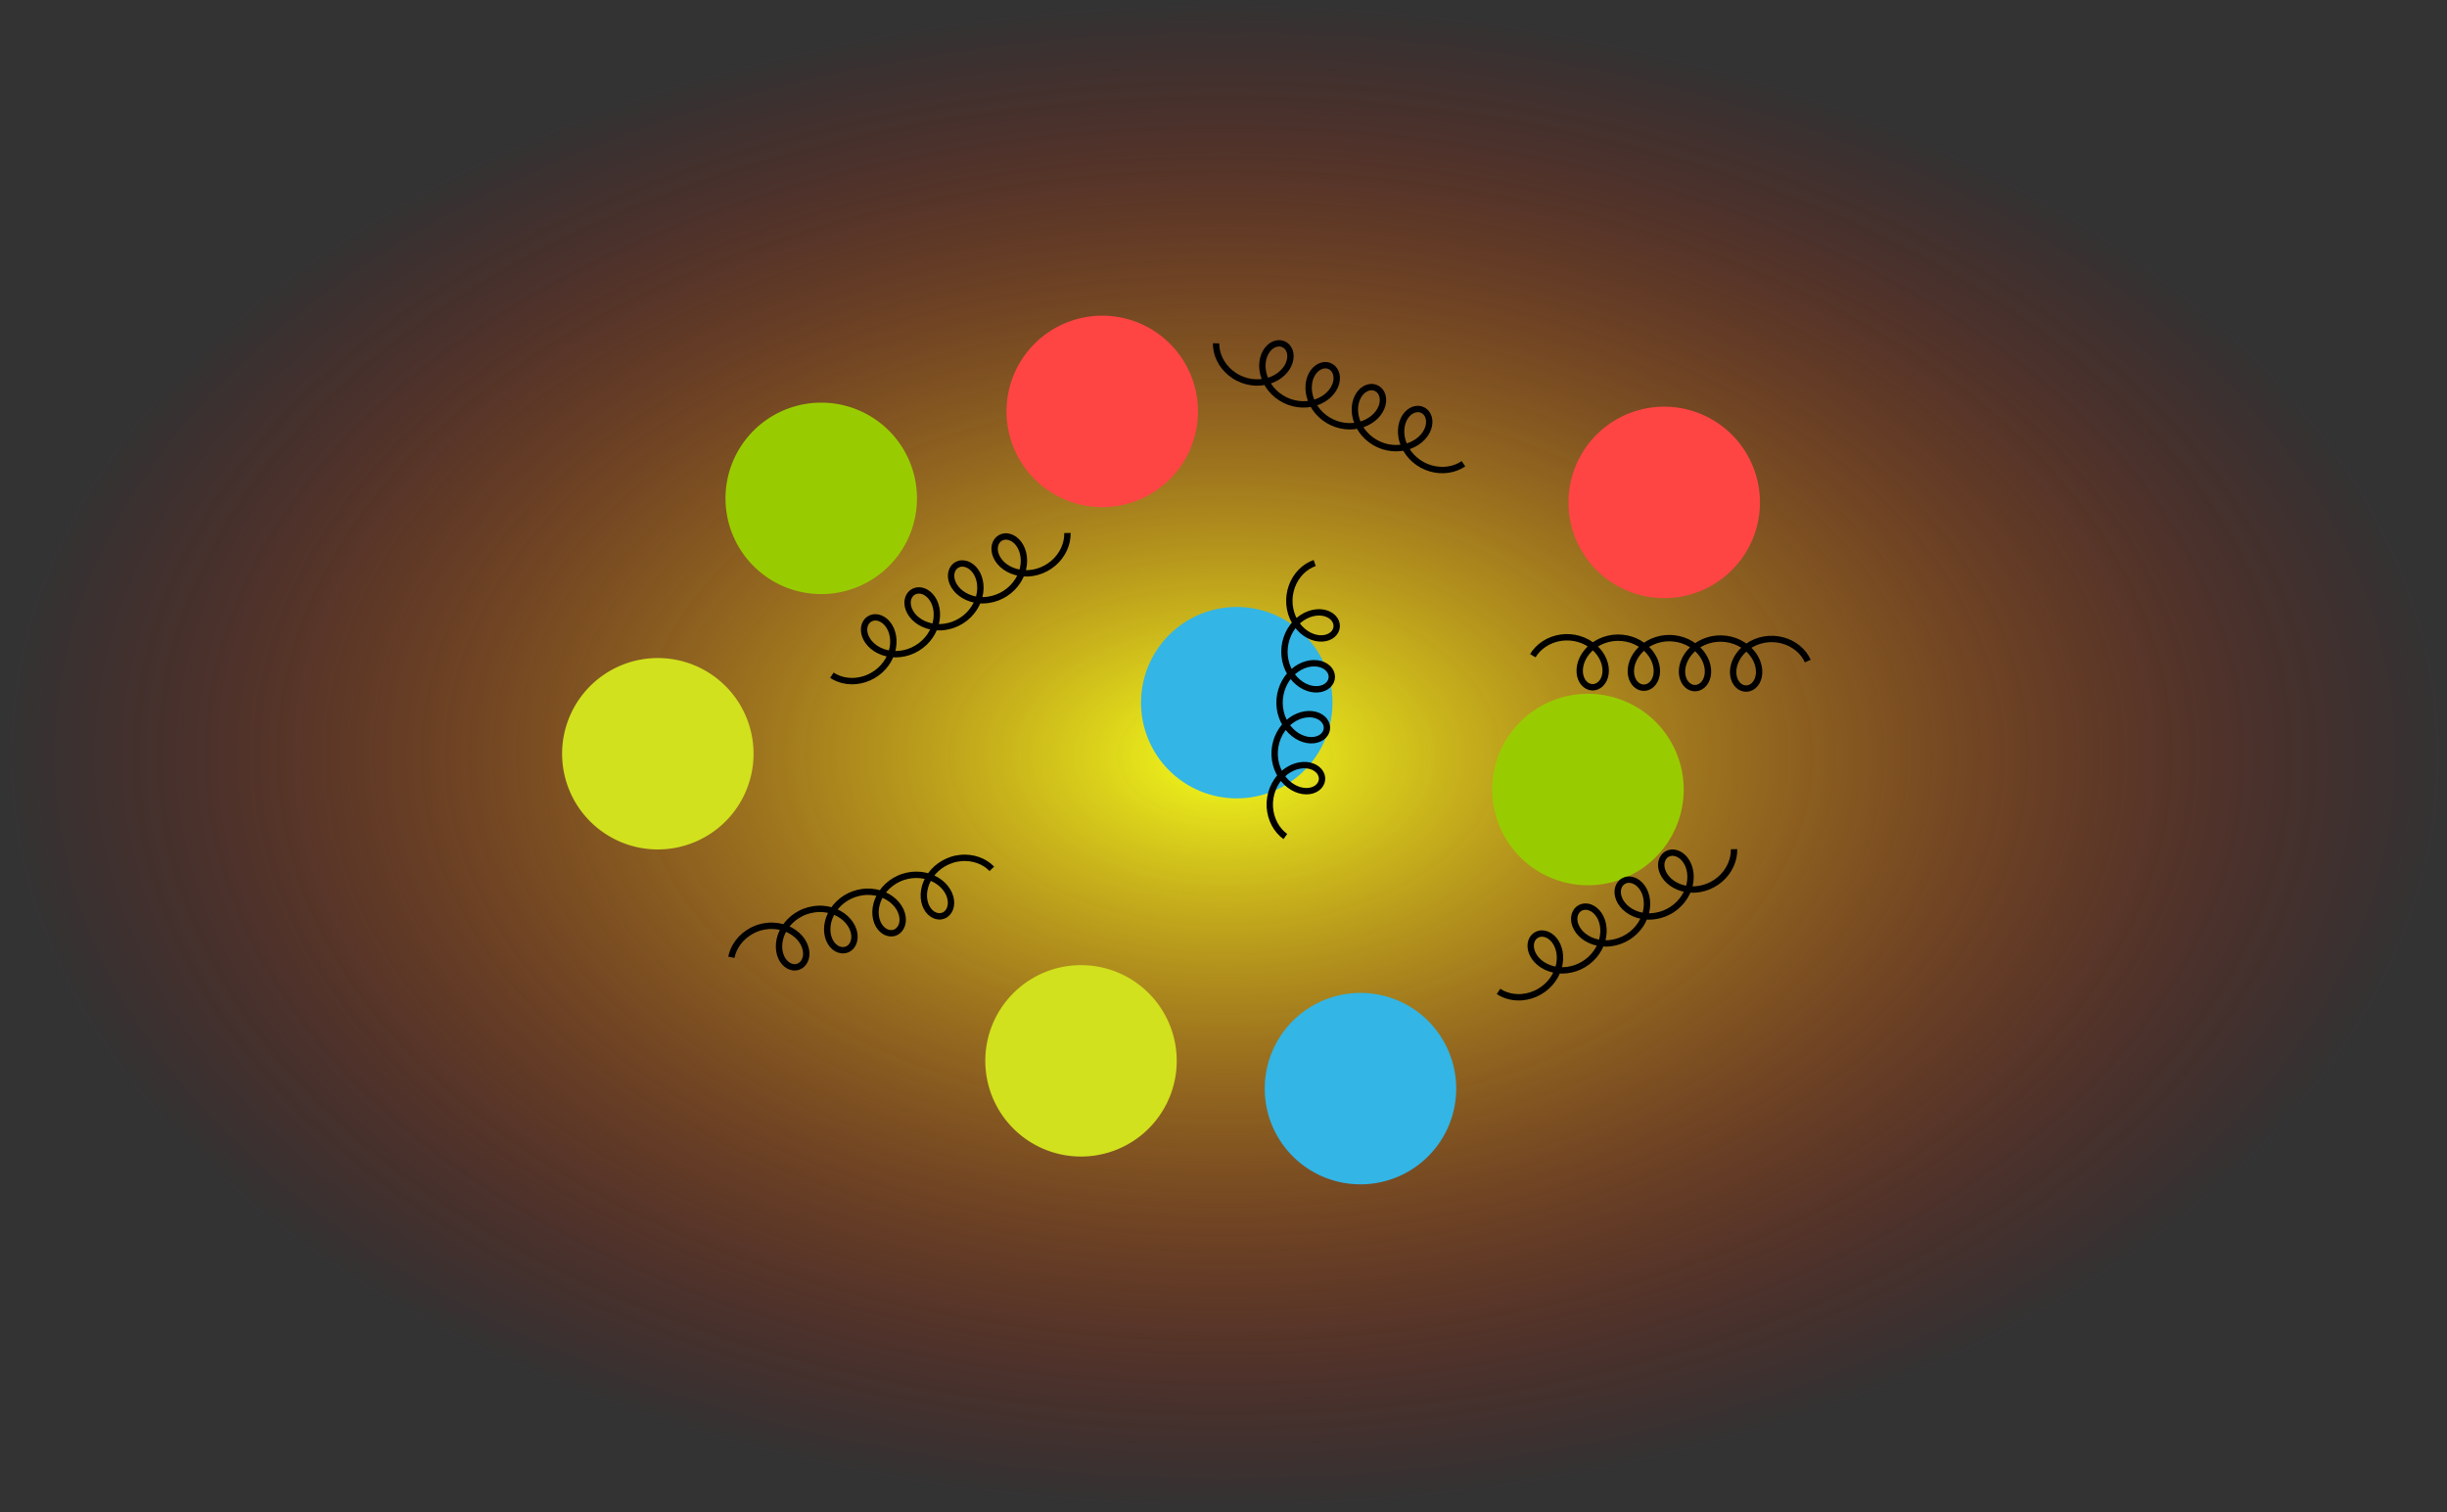 <?xml version="1.0" encoding="UTF-8" standalone="no"?>
<!-- Created with Inkscape (http://www.inkscape.org/) -->

<svg
   xmlns:dc="http://purl.org/dc/elements/1.1/"
   xmlns:cc="http://creativecommons.org/ns#"
   xmlns:rdf="http://www.w3.org/1999/02/22-rdf-syntax-ns#"
   xmlns:svg="http://www.w3.org/2000/svg"
   xmlns="http://www.w3.org/2000/svg"
   xmlns:xlink="http://www.w3.org/1999/xlink"
   xmlns:sodipodi="http://sodipodi.sourceforge.net/DTD/sodipodi-0.dtd"
   xmlns:inkscape="http://www.inkscape.org/namespaces/inkscape"
   width="192.062"
   height="118.7"
   id="svg3087"
   version="1.1"
   inkscape:version="0.48.4 r9939"
   sodipodi:docname="deconfined.svg">
  <rect width="100%" height="100%" fill="#333333" stroke="none"/>
  <defs
     id="defs3089">
    <radialGradient
       inkscape:collect="always"
       xlink:href="#linearGradient5712"
       id="radialGradient5710"
       cx="321.966"
       cy="89.025"
       fx="321.966"
       fy="89.025"
       r="43.498"
       gradientUnits="userSpaceOnUse" />
    <linearGradient
       id="linearGradient5712">
      <stop
         id="stop5714"
         offset="0"
         style="stop-color:#f4ff1b;stop-opacity:1;" />
      <stop
         id="stop5716"
         offset="1"
         style="stop-color:#c00000;stop-opacity:0;" />
    </linearGradient>
    <radialGradient
       r="43.498"
       fy="89.025"
       fx="321.966"
       cy="89.025"
       cx="321.966"
       gradientUnits="userSpaceOnUse"
       id="radialGradient3110"
       xlink:href="#linearGradient5712"
       inkscape:collect="always" />
  </defs>
  <sodipodi:namedview
     id="base"
     pagecolor="#ffffff"
     bordercolor="#666666"
     borderopacity="1.0"
     inkscape:pageopacity="0.0"
     inkscape:pageshadow="2"
     inkscape:zoom="5.6"
     inkscape:cx="119.06143"
     inkscape:cy="83.167195"
     inkscape:document-units="pt"
     inkscape:current-layer="layer1"
     showgrid="false"
     units="pt"
     inkscape:window-width="2046"
     inkscape:window-height="1129"
     inkscape:window-x="0"
     inkscape:window-y="21"
     inkscape:window-maximized="0" />
  <g
     inkscape:label="Layer 1"
     inkscape:groupmode="layer"
     id="layer1"
     transform="translate(0,-933.662)">
    <path
       sodipodi:type="arc"
       style="fill:url(#radialGradient3110);fill-opacity:1;stroke:none"
       id="path4263"
       sodipodi:cx="321.96555"
       sodipodi:cy="89.02462"
       sodipodi:rx="43.498363"
       sodipodi:ry="43.498363"
       d="m 365.464,89.025 a 43.498,43.498 0 1 1 -86.997,0 43.498,43.498 0 1 1 86.997,0 z"
       transform="matrix(2.208,0,0,1.364,-614.771,871.545)" />
    <path
       transform="matrix(1.073,0,0,1.073,-18.04,933.409)"
       d="m 145.551,36.992 a 7.003,7.003 0 1 1 -14.006,0 7.003,7.003 0 1 1 14.006,0 z"
       sodipodi:ry="7.0029345"
       sodipodi:rx="7.0029345"
       sodipodi:cy="36.991859"
       sodipodi:cx="138.54825"
       id="path3759"
       style="fill:#ff4444;fill-opacity:1;stroke:none"
       sodipodi:type="arc" />
    <path
       sodipodi:type="arc"
       style="fill:#99cc00;fill-opacity:1;stroke:none"
       id="path3761"
       sodipodi:cx="138.54825"
       sodipodi:cy="36.991859"
       sodipodi:rx="7.0029345"
       sodipodi:ry="7.0029345"
       d="m 145.551,36.992 a 7.003,7.003 0 1 1 -14.006,0 7.003,7.003 0 1 1 14.006,0 z"
       transform="matrix(1.073,0,0,1.073,-24.025,955.949)" />
    <path
       transform="matrix(1.073,0,0,1.073,-41.88,979.428)"
       d="m 145.551,36.992 a 7.003,7.003 0 1 1 -14.006,0 7.003,7.003 0 1 1 14.006,0 z"
       sodipodi:ry="7.0029345"
       sodipodi:rx="7.0029345"
       sodipodi:cy="36.991859"
       sodipodi:cx="138.54825"
       id="path3763"
       style="fill:#33b5e5;fill-opacity:1;stroke:none"
       sodipodi:type="arc" />
    <path
       inkscape:connector-curvature="0"
       style="fill:none;stroke:#000000;stroke-width:0.5;stroke-miterlimit:4;stroke-opacity:1;stroke-dasharray:none"
       d="m 117.615,1011.489 c 0.083,0.055 0.17,0.107 0.262,0.154 0.092,0.047 0.188,0.089 0.287,0.126 0.1,0.037 0.203,0.069 0.309,0.095 0.106,0.026 0.215,0.047 0.326,0.061 0.111,0.015 0.224,0.023 0.338,0.025 0.114,0 0.229,0 0.345,-0.012 0.115,-0.01 0.231,-0.027 0.346,-0.05 0.115,-0.023 0.23,-0.053 0.342,-0.088 0.113,-0.036 0.224,-0.078 0.334,-0.125 0.11,-0.047 0.216,-0.102 0.319,-0.161 0.104,-0.059 0.204,-0.125 0.301,-0.194 0.097,-0.069 0.189,-0.145 0.278,-0.225 0.088,-0.08 0.172,-0.164 0.25,-0.252 0.079,-0.088 0.152,-0.18 0.22,-0.275 0.068,-0.095 0.13,-0.194 0.186,-0.294 0.056,-0.101 0.107,-0.203 0.151,-0.308 0.044,-0.104 0.082,-0.21 0.114,-0.316 0.032,-0.106 0.057,-0.213 0.076,-0.32 0.019,-0.106 0.032,-0.213 0.038,-0.318 0.006,-0.105 0.007,-0.209 10e-4,-0.31 -0.006,-0.102 -0.017,-0.201 -0.034,-0.298 -0.017,-0.097 -0.04,-0.19 -0.068,-0.28 -0.028,-0.09 -0.061,-0.176 -0.098,-0.259 -0.037,-0.082 -0.079,-0.16 -0.125,-0.232 -0.046,-0.073 -0.095,-0.141 -0.148,-0.203 -0.053,-0.062 -0.109,-0.119 -0.167,-0.17 -0.058,-0.051 -0.119,-0.096 -0.181,-0.135 -0.062,-0.039 -0.126,-0.071 -0.19,-0.098 -0.064,-0.026 -0.129,-0.046 -0.194,-0.06 -0.065,-0.014 -0.129,-0.021 -0.192,-0.022 -0.063,-9e-4 -0.125,0 -0.185,0.016 -0.06,0.011 -0.118,0.029 -0.173,0.052 -0.054,0.024 -0.108,0.052 -0.156,0.087 -0.049,0.035 -0.094,0.075 -0.135,0.119 -0.041,0.044 -0.078,0.094 -0.11,0.147 -0.032,0.053 -0.059,0.111 -0.08,0.172 -0.021,0.061 -0.038,0.126 -0.048,0.193 -0.01,0.067 -0.015,0.137 -0.013,0.208 0.001,0.071 0.009,0.145 0.023,0.219 0.014,0.074 0.034,0.149 0.061,0.225 0.026,0.075 0.059,0.15 0.099,0.225 0.039,0.074 0.085,0.148 0.136,0.22 0.051,0.072 0.109,0.142 0.172,0.209 0.063,0.067 0.132,0.132 0.207,0.194 0.074,0.062 0.154,0.12 0.238,0.174 0.085,0.054 0.174,0.104 0.267,0.149 0.093,0.045 0.191,0.086 0.292,0.121 0.101,0.035 0.205,0.065 0.312,0.089 0.107,0.024 0.217,0.043 0.328,0.055 0.112,0.013 0.225,0.019 0.339,0.019 0.114,10e-5 0.23,-0.01 0.345,-0.019 0.116,-0.013 0.231,-0.032 0.346,-0.057 0.115,-0.026 0.229,-0.057 0.341,-0.095 0.112,-0.038 0.223,-0.082 0.331,-0.132 0.108,-0.05 0.214,-0.106 0.316,-0.168 0.102,-0.062 0.201,-0.129 0.297,-0.2 0.095,-0.072 0.186,-0.149 0.273,-0.231 0.086,-0.081 0.168,-0.167 0.245,-0.257 0.077,-0.09 0.148,-0.183 0.214,-0.279 0.066,-0.096 0.126,-0.195 0.18,-0.297 0.054,-0.101 0.102,-0.205 0.144,-0.31 0.042,-0.105 0.078,-0.211 0.107,-0.317 0.029,-0.106 0.052,-0.213 0.069,-0.32 0.017,-0.106 0.027,-0.212 0.032,-0.317 0.004,-0.104 0.002,-0.207 -0.005,-0.308 -0.008,-0.101 -0.021,-0.2 -0.04,-0.295 -0.019,-0.095 -0.044,-0.188 -0.073,-0.277 -0.03,-0.089 -0.064,-0.174 -0.103,-0.254 -0.039,-0.08 -0.083,-0.156 -0.13,-0.227 -0.047,-0.071 -0.099,-0.136 -0.152,-0.197 -0.053,-0.06 -0.111,-0.115 -0.17,-0.164 -0.059,-0.049 -0.12,-0.091 -0.183,-0.128 -0.063,-0.037 -0.127,-0.067 -0.191,-0.091 -0.064,-0.024 -0.129,-0.042 -0.194,-0.053 -0.065,-0.011 -0.129,-0.016 -0.191,-0.015 -0.063,10e-4 -0.124,0.01 -0.184,0.023 -0.059,0.014 -0.117,0.034 -0.171,0.059 -0.054,0.025 -0.105,0.057 -0.153,0.093 -0.048,0.036 -0.091,0.078 -0.131,0.124 -0.039,0.046 -0.074,0.097 -0.104,0.152 -0.03,0.055 -0.055,0.114 -0.074,0.176 -0.019,0.062 -0.034,0.128 -0.042,0.196 -0.008,0.068 -0.01,0.139 -0.007,0.211 0.004,0.072 0.014,0.146 0.03,0.221 0.016,0.075 0.039,0.15 0.068,0.225 0.029,0.075 0.064,0.15 0.106,0.224 0.042,0.074 0.09,0.147 0.142,0.218 0.053,0.072 0.113,0.14 0.179,0.207 0.065,0.066 0.136,0.13 0.213,0.19 0.076,0.06 0.158,0.117 0.244,0.17 0.086,0.052 0.177,0.101 0.272,0.144 0.095,0.043 0.194,0.082 0.296,0.115 0.102,0.033 0.208,0.061 0.316,0.083 0.108,0.022 0.219,0.038 0.331,0.048 0.112,0.01 0.226,0.014 0.341,0.012 0.115,0 0.23,-0.011 0.346,-0.026 0.116,-0.015 0.231,-0.037 0.345,-0.064 0.114,-0.028 0.228,-0.062 0.34,-0.102 0.112,-0.04 0.222,-0.087 0.329,-0.139 0.107,-0.052 0.212,-0.11 0.313,-0.173 0.101,-0.063 0.199,-0.132 0.293,-0.206 0.093,-0.074 0.183,-0.152 0.268,-0.236 0.085,-0.083 0.165,-0.17 0.239,-0.261 0.075,-0.091 0.144,-0.185 0.208,-0.283 0.064,-0.097 0.122,-0.198 0.173,-0.3 0.052,-0.102 0.098,-0.206 0.137,-0.311 0.04,-0.105 0.073,-0.211 0.1,-0.318 0.027,-0.106 0.048,-0.213 0.062,-0.32 0.014,-0.106 0.023,-0.212 0.025,-0.316 0.002,-0.104 -0.002,-0.206 -0.012,-0.306 -0.01,-0.1 -0.026,-0.198 -0.047,-0.292 -0.021,-0.094 -0.048,-0.186 -0.079,-0.273 -0.031,-0.087 -0.068,-0.171 -0.108,-0.249 -0.041,-0.079 -0.086,-0.152 -0.134,-0.222 -0.048,-0.069 -0.101,-0.133 -0.156,-0.191 -0.055,-0.058 -0.113,-0.111 -0.173,-0.157 -0.06,-0.047 -0.122,-0.087 -0.185,-0.121 -0.063,-0.034 -0.127,-0.062 -0.192,-0.084 -0.065,-0.022 -0.129,-0.037 -0.194,-0.046 -0.064,-0.01 -0.128,-0.011 -0.19,-0.01 -0.062,0 -0.123,0.014 -0.182,0.03 -0.059,0.016 -0.115,0.038 -0.168,0.066 -0.053,0.028 -0.102,0.062 -0.149,0.098 -0.046,0.038 -0.088,0.082 -0.126,0.13 -0.038,0.048 -0.071,0.101 -0.099,0.157 -0.028,0.056 -0.051,0.117 -0.069,0.18 -0.018,0.063 -0.029,0.13 -0.035,0.199 -0.006,0.069 -0.006,0.14 4e-5,0.213 0.006,0.073 0.018,0.147 0.037,0.222 0.019,0.075 0.043,0.15 0.075,0.225 0.031,0.075 0.069,0.15 0.113,0.223 0.044,0.073 0.094,0.146 0.15,0.216 0.056,0.07 0.118,0.139 0.185,0.204 0.067,0.065 0.141,0.128 0.219,0.187 0.078,0.059 0.161,0.114 0.249,0.165 0.088,0.051 0.18,0.097 0.277,0.139 0.096,0.042 0.197,0.078 0.3,0.11 0.103,0.031 0.21,0.057 0.319,0.077 0.109,0.02 0.22,0.034 0.333,0.042 0.113,0.01 0.227,0.01 0.342,0 0.115,0 0.231,-0.016 0.346,-0.033 0.115,-0.017 0.231,-0.041 0.345,-0.071 0.114,-0.03 0.227,-0.066 0.338,-0.109 0.111,-0.043 0.22,-0.091 0.326,-0.145 0.107,-0.053 0.209,-0.115 0.31,-0.179 0.1,-0.066 0.196,-0.136 0.288,-0.212 0.092,-0.076 0.18,-0.156 0.263,-0.241 0.083,-0.084 0.161,-0.173 0.234,-0.266 0.073,-0.092 0.14,-0.188 0.202,-0.286 0.061,-0.098 0.117,-0.199 0.167,-0.302 0.05,-0.103 0.093,-0.207 0.131,-0.313 0.037,-0.106 0.068,-0.212 0.093,-0.319 0.025,-0.107 0.043,-0.213 0.055,-0.319 0.012,-0.106 0.018,-0.211 0.018,-0.314 -1.9e-4,-0.103 -0.007,-0.205 -0.019,-0.304 -0.012,-0.099 -0.03,-0.196 -0.053,-0.289 -0.023,-0.093 -0.051,-0.183 -0.085,-0.269 -0.033,-0.086 -0.071,-0.168 -0.114,-0.245 -0.043,-0.077 -0.089,-0.149 -0.138,-0.217 -0.05,-0.067 -0.103,-0.129 -0.159,-0.185 -0.056,-0.056 -0.115,-0.106 -0.175,-0.151 -0.061,-0.044 -0.123,-0.082 -0.187,-0.114 -0.064,-0.032 -0.128,-0.058 -0.193,-0.077 -0.065,-0.019 -0.13,-0.032 -0.194,-0.039 -0.064,-0.01 -0.127,-0.01 -0.189,-8e-4 -0.062,0.01 -0.122,0.018 -0.179,0.036 -0.058,0.017 -0.113,0.042 -0.165,0.072 -0.051,0.03 -0.101,0.064 -0.145,0.105 -0.045,0.04 -0.085,0.085 -0.121,0.135 -0.036,0.049 -0.068,0.104 -0.094,0.162 -0.026,0.058 -0.047,0.119 -0.063,0.184 -0.015,0.065 -0.025,0.132 -0.029,0.202 -0.004,0.07 -0.002,0.142 0.007,0.215 0.008,0.073 0.023,0.148 0.044,0.223 0.021,0.075 0.048,0.15 0.082,0.225 0.034,0.075 0.073,0.149 0.119,0.223 0.046,0.073 0.098,0.145 0.156,0.215 0.058,0.07 0.122,0.137 0.191,0.201 0.07,0.064 0.144,0.126 0.225,0.183 0.08,0.058 0.165,0.111 0.255,0.161 0.089,0.049 0.183,0.094 0.281,0.134 0.098,0.04 0.199,0.075 0.304,0.104 0.104,0.029 0.212,0.053 0.322,0.071 0.11,0.018 0.222,0.029 0.335,0.035 0.113,0.01 0.228,0 0.343,0 0.115,-0.01 0.231,-0.02 0.346,-0.04 0.115,-0.02 0.23,-0.046 0.344,-0.078 0.114,-0.033 0.226,-0.071 0.336,-0.116 0.11,-0.045 0.218,-0.095 0.324,-0.152 0.105,-0.057 0.207,-0.119 0.307,-0.185 0.099,-0.067 0.193,-0.14 0.284,-0.217 0.09,-0.077 0.177,-0.159 0.258,-0.245 0.081,-0.086 0.157,-0.176 0.228,-0.27 0.071,-0.093 0.136,-0.19 0.195,-0.289 0.059,-0.099 0.113,-0.201 0.16,-0.304 0.047,-0.103 0.089,-0.208 0.124,-0.315 0.035,-0.106 0.064,-0.213 0.086,-0.319 0.022,-0.107 0.038,-0.213 0.048,-0.319 0.01,-0.106 0.013,-0.21 0.011,-0.313"
       title="t+cos(3*t) 3+sin(3*t)"
       id="path3164" />
    <path
       id="path3166"
       title="t+cos(3*t) 3+sin(3*t)"
       d="m 95.449,960.612 c -0.002,0.1 0.003,0.201 0.013,0.304 0.011,0.103 0.027,0.206 0.05,0.31 0.023,0.104 0.052,0.208 0.088,0.311 0.036,0.103 0.077,0.206 0.125,0.307 0.048,0.101 0.102,0.2 0.162,0.297 0.06,0.097 0.126,0.191 0.197,0.283 0.071,0.091 0.148,0.179 0.23,0.263 0.082,0.084 0.169,0.164 0.26,0.24 0.091,0.075 0.187,0.146 0.286,0.212 0.099,0.067 0.203,0.126 0.309,0.181 0.106,0.055 0.216,0.103 0.327,0.147 0.111,0.044 0.225,0.08 0.34,0.111 0.115,0.031 0.231,0.055 0.348,0.073 0.117,0.018 0.234,0.03 0.351,0.035 0.117,0.005 0.233,0.004 0.348,-0.003 0.115,-0.007 0.229,-0.021 0.34,-0.041 0.112,-0.02 0.221,-0.045 0.327,-0.076 0.106,-0.031 0.21,-0.068 0.31,-0.11 0.1,-0.042 0.196,-0.089 0.288,-0.14 0.092,-0.051 0.179,-0.107 0.261,-0.167 0.082,-0.06 0.16,-0.124 0.232,-0.191 0.072,-0.067 0.138,-0.137 0.199,-0.209 0.06,-0.072 0.115,-0.147 0.164,-0.223 0.049,-0.076 0.091,-0.153 0.127,-0.231 0.036,-0.078 0.066,-0.156 0.089,-0.235 0.024,-0.078 0.041,-0.156 0.052,-0.233 0.011,-0.077 0.016,-0.152 0.015,-0.225 -0.001,-0.073 -0.008,-0.144 -0.021,-0.213 -0.013,-0.068 -0.031,-0.134 -0.055,-0.195 -0.024,-0.062 -0.053,-0.12 -0.086,-0.173 -0.034,-0.053 -0.072,-0.103 -0.114,-0.147 -0.042,-0.044 -0.089,-0.083 -0.138,-0.117 -0.05,-0.033 -0.102,-0.062 -0.158,-0.084 -0.056,-0.022 -0.114,-0.038 -0.173,-0.049 -0.059,-0.011 -0.121,-0.014 -0.183,-0.012 -0.062,0.002 -0.125,0.011 -0.188,0.026 -0.063,0.015 -0.126,0.036 -0.188,0.064 -0.062,0.028 -0.123,0.062 -0.182,0.102 -0.059,0.04 -0.117,0.086 -0.171,0.139 -0.055,0.052 -0.107,0.11 -0.156,0.173 -0.049,0.063 -0.094,0.132 -0.135,0.205 -0.041,0.073 -0.078,0.151 -0.11,0.234 -0.032,0.082 -0.06,0.169 -0.082,0.258 -0.022,0.09 -0.039,0.183 -0.051,0.279 -0.011,0.096 -0.017,0.194 -0.016,0.294 5.3e-4,0.1 0.007,0.202 0.02,0.305 0.013,0.103 0.032,0.207 0.057,0.311 0.025,0.104 0.057,0.208 0.095,0.311 0.038,0.103 0.082,0.205 0.132,0.306 0.05,0.101 0.107,0.199 0.169,0.295 0.062,0.096 0.13,0.19 0.203,0.28 0.073,0.09 0.152,0.177 0.236,0.259 0.084,0.082 0.172,0.161 0.265,0.235 0.093,0.074 0.19,0.143 0.291,0.206 0.101,0.063 0.205,0.122 0.312,0.175 0.108,0.052 0.218,0.099 0.329,0.14 0.112,0.041 0.226,0.076 0.342,0.104 0.115,0.028 0.232,0.051 0.349,0.066 0.117,0.016 0.234,0.025 0.351,0.028 0.117,0.003 0.232,-4.7e-4 0.347,-0.01 0.114,-0.01 0.228,-0.026 0.338,-0.047 0.111,-0.022 0.219,-0.05 0.325,-0.083 0.105,-0.033 0.208,-0.072 0.306,-0.116 0.098,-0.044 0.193,-0.093 0.283,-0.146 0.09,-0.053 0.175,-0.111 0.256,-0.172 0.081,-0.061 0.156,-0.126 0.226,-0.194 0.07,-0.068 0.134,-0.139 0.192,-0.212 0.058,-0.073 0.111,-0.148 0.157,-0.225 0.046,-0.076 0.086,-0.154 0.12,-0.232 0.034,-0.078 0.061,-0.157 0.083,-0.235 0.022,-0.078 0.036,-0.156 0.045,-0.232 0.009,-0.076 0.011,-0.151 0.008,-0.223 -0.003,-0.072 -0.013,-0.143 -0.028,-0.21 -0.015,-0.067 -0.035,-0.131 -0.061,-0.191 -0.026,-0.06 -0.056,-0.117 -0.092,-0.169 -0.035,-0.052 -0.075,-0.099 -0.119,-0.142 -0.044,-0.042 -0.091,-0.08 -0.142,-0.111 -0.051,-0.032 -0.105,-0.057 -0.161,-0.077 -0.056,-0.021 -0.115,-0.034 -0.175,-0.042 -0.06,-0.008 -0.122,-0.01 -0.184,-0.005 -0.062,0.005 -0.126,0.016 -0.188,0.033 -0.063,0.017 -0.126,0.041 -0.187,0.071 -0.061,0.03 -0.122,0.067 -0.181,0.109 -0.059,0.043 -0.115,0.091 -0.169,0.145 -0.054,0.054 -0.105,0.114 -0.152,0.179 -0.048,0.065 -0.091,0.135 -0.131,0.21 -0.039,0.075 -0.074,0.155 -0.106,0.238 -0.032,0.083 -0.056,0.171 -0.076,0.262 -0.02,0.091 -0.035,0.185 -0.044,0.282 -0.009,0.097 -0.013,0.196 -0.01,0.297 0.003,0.101 0.011,0.203 0.027,0.307 0.015,0.103 0.036,0.207 0.064,0.311 0.028,0.104 0.062,0.208 0.102,0.31 0.04,0.103 0.087,0.204 0.139,0.304 0.052,0.1 0.111,0.198 0.175,0.293 0.064,0.095 0.134,0.187 0.21,0.276 0.075,0.089 0.156,0.174 0.242,0.255 0.086,0.081 0.176,0.158 0.27,0.23 0.095,0.072 0.193,0.139 0.295,0.201 0.102,0.062 0.208,0.118 0.316,0.169 0.108,0.051 0.219,0.096 0.332,0.134 0.113,0.038 0.228,0.071 0.343,0.097 0.116,0.026 0.233,0.046 0.349,0.059 0.117,0.013 0.234,0.02 0.35,0.021 0.116,6.1e-4 0.232,-0.005 0.346,-0.017 0.114,-0.012 0.226,-0.03 0.336,-0.054 0.11,-0.024 0.217,-0.054 0.321,-0.089 0.104,-0.035 0.205,-0.076 0.302,-0.121 0.097,-0.046 0.19,-0.096 0.278,-0.151 0.088,-0.055 0.172,-0.114 0.251,-0.176 0.079,-0.062 0.152,-0.129 0.22,-0.198 0.068,-0.069 0.13,-0.141 0.186,-0.215 0.056,-0.074 0.106,-0.15 0.15,-0.227 0.044,-0.077 0.081,-0.155 0.114,-0.233 0.032,-0.078 0.057,-0.157 0.076,-0.234 0.019,-0.078 0.032,-0.155 0.038,-0.231 0.007,-0.076 0.007,-0.15 10e-4,-0.221 -0.006,-0.072 -0.017,-0.141 -0.034,-0.207 -0.017,-0.066 -0.039,-0.129 -0.067,-0.188 -0.027,-0.059 -0.06,-0.114 -0.097,-0.164 -0.037,-0.05 -0.078,-0.096 -0.124,-0.136 -0.045,-0.041 -0.094,-0.076 -0.146,-0.105 -0.052,-0.029 -0.108,-0.052 -0.164,-0.072 -0.057,-0.018 -0.117,-0.03 -0.177,-0.035 -0.061,-0.006 -0.123,-0.005 -0.186,0.002 -0.063,0.007 -0.126,0.02 -0.189,0.04 -0.063,0.02 -0.125,0.046 -0.186,0.078 -0.061,0.032 -0.121,0.071 -0.179,0.116 -0.058,0.045 -0.113,0.095 -0.166,0.152 -0.053,0.056 -0.102,0.118 -0.149,0.185 -0.047,0.067 -0.088,0.139 -0.126,0.216 -0.037,0.077 -0.071,0.158 -0.1,0.243 -0.029,0.085 -0.052,0.174 -0.071,0.266 -0.018,0.092 -0.031,0.187 -0.038,0.285 -0.007,0.098 -0.008,0.198 -0.003,0.299 0.005,0.101 0.016,0.204 0.034,0.308 0.017,0.103 0.041,0.208 0.071,0.311 0.03,0.104 0.066,0.207 0.109,0.309 0.042,0.102 0.091,0.203 0.146,0.302 0.055,0.099 0.115,0.196 0.182,0.29 0.066,0.094 0.138,0.185 0.216,0.273 0.077,0.087 0.16,0.171 0.247,0.251 0.087,0.08 0.179,0.154 0.275,0.225 0.096,0.07 0.196,0.135 0.299,0.195 0.103,0.06 0.21,0.113 0.319,0.163 0.11,0.048 0.221,0.091 0.335,0.127 0.114,0.036 0.229,0.066 0.345,0.09 0.116,0.024 0.233,0.041 0.35,0.052 0.117,0.011 0.234,0.015 0.35,0.014 0.116,-0.002 0.231,-0.01 0.344,-0.024 0.113,-0.014 0.225,-0.034 0.334,-0.06 0.109,-0.026 0.215,-0.058 0.318,-0.095 0.103,-0.037 0.203,-0.08 0.298,-0.127 0.096,-0.047 0.187,-0.1 0.273,-0.156 0.087,-0.056 0.169,-0.117 0.245,-0.181 0.077,-0.064 0.148,-0.131 0.214,-0.201 0.066,-0.07 0.126,-0.143 0.18,-0.217 0.054,-0.074 0.102,-0.151 0.144,-0.228 0.041,-0.078 0.077,-0.156 0.107,-0.233 0.029,-0.078 0.052,-0.157 0.069,-0.234 0.017,-0.078 0.027,-0.154 0.031,-0.229 0.004,-0.075 0.002,-0.148 -0.005,-0.219 -0.008,-0.071 -0.021,-0.139 -0.04,-0.204 -0.019,-0.065 -0.043,-0.126 -0.073,-0.184 -0.029,-0.057 -0.064,-0.111 -0.102,-0.159 -0.038,-0.049 -0.081,-0.092 -0.128,-0.131 -0.046,-0.039 -0.097,-0.072 -0.15,-0.099 -0.053,-0.026 -0.109,-0.05 -0.167,-0.065 -0.058,-0.016 -0.118,-0.025 -0.179,-0.029 -0.061,-0.004 -0.124,-3.3e-4 -0.187,0.009 -0.063,0.01 -0.126,0.025 -0.189,0.047 -0.062,0.022 -0.125,0.051 -0.185,0.085 -0.061,0.035 -0.12,0.076 -0.177,0.122 -0.057,0.047 -0.112,0.1 -0.163,0.158 -0.051,0.058 -0.1,0.122 -0.145,0.191 -0.044,0.069 -0.086,0.143 -0.122,0.221 -0.037,0.078 -0.069,0.161 -0.095,0.248 -0.027,0.086 -0.049,0.177 -0.065,0.27 -0.016,0.093 -0.027,0.19 -0.032,0.288 -0.005,0.098 -0.004,0.199 0.004,0.301 0.007,0.102 0.021,0.205 0.04,0.309 0.02,0.104 0.046,0.208 0.078,0.311 0.032,0.104 0.071,0.207 0.116,0.308 0.045,0.102 0.096,0.202 0.153,0.3 0.057,0.098 0.12,0.194 0.188,0.287 0.068,0.093 0.143,0.183 0.222,0.269 0.079,0.086 0.164,0.168 0.252,0.246 0.089,0.078 0.182,0.151 0.28,0.22 0.098,0.068 0.199,0.132 0.303,0.189 0.105,0.057 0.212,0.109 0.322,0.157 0.11,0.046 0.223,0.086 0.337,0.12 0.114,0.034 0.23,0.062 0.346,0.083 0.116,0.021 0.233,0.036 0.35,0.045 0.117,0.009 0.234,0.011 0.349,0.007 0.116,-0.004 0.23,-0.014 0.343,-0.031 0.113,-0.017 0.223,-0.039 0.331,-0.067 0.108,-0.028 0.213,-0.062 0.315,-0.101 0.102,-0.039 0.2,-0.084 0.294,-0.133 0.094,-0.049 0.184,-0.103 0.269,-0.161"
       style="fill:none;stroke:#000000;stroke-width:0.5;stroke-miterlimit:4;stroke-opacity:1;stroke-dasharray:none"
       inkscape:connector-curvature="0" />
    <path
       transform="matrix(-1.012,0.356,-0.356,-1.012,250.452,976.935)"
       d="m 145.551,36.992 a 7.003,7.003 0 1 1 -14.006,0 7.003,7.003 0 1 1 14.006,0 z"
       sodipodi:ry="7.0029345"
       sodipodi:rx="7.0029345"
       sodipodi:cy="36.991859"
       sodipodi:cx="138.54825"
       id="path4020"
       style="fill:#33b5e5;fill-opacity:1;stroke:none"
       sodipodi:type="arc" />
    <path
       id="path3004"
       title="t+cos(3*t) 3+sin(3*t)"
       d="m 103.189,977.86 c -0.094,0.032 -0.188,0.071 -0.281,0.115 -0.093,0.045 -0.185,0.096 -0.275,0.152 -0.09,0.057 -0.178,0.12 -0.263,0.188 -0.085,0.069 -0.167,0.143 -0.246,0.222 -0.079,0.08 -0.154,0.164 -0.225,0.254 -0.071,0.089 -0.137,0.183 -0.199,0.282 -0.062,0.098 -0.118,0.2 -0.17,0.306 -0.051,0.105 -0.097,0.214 -0.137,0.326 -0.04,0.111 -0.074,0.226 -0.102,0.341 -0.029,0.116 -0.05,0.233 -0.065,0.352 -0.015,0.118 -0.024,0.238 -0.027,0.357 -0.003,0.119 0.001,0.239 0.011,0.357 0.01,0.119 0.027,0.236 0.049,0.352 0.023,0.116 0.051,0.23 0.086,0.342 0.035,0.112 0.075,0.221 0.121,0.326 0.046,0.106 0.097,0.208 0.154,0.306 0.056,0.098 0.118,0.192 0.183,0.282 0.066,0.089 0.135,0.174 0.208,0.254 0.073,0.08 0.15,0.154 0.23,0.223 0.08,0.069 0.162,0.132 0.246,0.189 0.084,0.057 0.171,0.108 0.258,0.153 0.087,0.045 0.176,0.084 0.264,0.116 0.088,0.032 0.177,0.059 0.265,0.078 0.088,0.021 0.175,0.033 0.261,0.041 0.086,0.007 0.17,0.009 0.251,0.004 0.082,-0.004 0.161,-0.015 0.236,-0.03 0.076,-0.016 0.148,-0.037 0.217,-0.063 0.069,-0.026 0.133,-0.057 0.193,-0.092 0.06,-0.035 0.115,-0.075 0.165,-0.118 0.05,-0.043 0.095,-0.09 0.133,-0.14 0.039,-0.05 0.072,-0.102 0.099,-0.157 0.027,-0.055 0.048,-0.112 0.063,-0.17 0.014,-0.058 0.024,-0.117 0.025,-0.177 0.002,-0.06 -0.003,-0.12 -0.013,-0.179 -0.01,-0.06 -0.028,-0.119 -0.051,-0.176 -0.023,-0.058 -0.053,-0.114 -0.088,-0.168 -0.035,-0.054 -0.077,-0.106 -0.124,-0.155 -0.047,-0.049 -0.1,-0.095 -0.158,-0.137 -0.058,-0.042 -0.121,-0.08 -0.189,-0.114 -0.068,-0.034 -0.14,-0.063 -0.216,-0.088 -0.076,-0.024 -0.156,-0.044 -0.239,-0.058 -0.083,-0.014 -0.169,-0.022 -0.257,-0.025 -0.088,-0.002 -0.179,9.8e-4 -0.271,0.011 -0.092,0.01 -0.185,0.025 -0.279,0.047 -0.094,0.022 -0.188,0.05 -0.282,0.085 -0.094,0.035 -0.188,0.075 -0.28,0.122 -0.092,0.047 -0.184,0.1 -0.273,0.159 -0.089,0.059 -0.176,0.124 -0.26,0.195 -0.084,0.071 -0.165,0.147 -0.242,0.228 -0.077,0.081 -0.151,0.168 -0.22,0.259 -0.069,0.091 -0.134,0.187 -0.194,0.286 -0.06,0.1 -0.114,0.203 -0.164,0.31 -0.049,0.107 -0.093,0.217 -0.131,0.329 -0.038,0.112 -0.07,0.227 -0.095,0.344 -0.025,0.117 -0.045,0.234 -0.058,0.353 -0.012,0.119 -0.019,0.238 -0.02,0.357 -6.7e-4,0.119 0.006,0.238 0.018,0.357 0.013,0.118 0.031,0.235 0.056,0.35 0.025,0.115 0.056,0.229 0.093,0.339 0.037,0.111 0.08,0.218 0.127,0.323 0.048,0.104 0.101,0.205 0.159,0.302 0.058,0.097 0.121,0.189 0.188,0.277 0.067,0.088 0.138,0.171 0.213,0.248 0.074,0.078 0.153,0.15 0.233,0.217 0.081,0.067 0.164,0.127 0.249,0.182 0.085,0.055 0.172,0.104 0.259,0.146 0.087,0.043 0.176,0.079 0.265,0.109 0.089,0.03 0.177,0.054 0.265,0.071 0.088,0.018 0.174,0.029 0.259,0.034 0.085,0.005 0.168,0.004 0.249,-0.002 0.081,-0.006 0.159,-0.019 0.233,-0.036 0.074,-0.018 0.146,-0.041 0.213,-0.069 0.067,-0.028 0.13,-0.06 0.188,-0.097 0.058,-0.037 0.111,-0.078 0.159,-0.122 0.048,-0.044 0.091,-0.093 0.127,-0.144 0.037,-0.051 0.068,-0.104 0.093,-0.16 0.025,-0.056 0.044,-0.113 0.056,-0.172 0.013,-0.059 0.018,-0.118 0.018,-0.178 6.9e-4,-0.06 -0.007,-0.12 -0.02,-0.179 -0.013,-0.059 -0.032,-0.118 -0.058,-0.175 -0.025,-0.057 -0.058,-0.113 -0.095,-0.166 -0.038,-0.053 -0.082,-0.104 -0.131,-0.152 -0.049,-0.048 -0.104,-0.092 -0.164,-0.133 -0.06,-0.041 -0.124,-0.077 -0.194,-0.109 -0.069,-0.032 -0.143,-0.06 -0.22,-0.082 -0.077,-0.023 -0.158,-0.04 -0.242,-0.052 -0.084,-0.011 -0.171,-0.017 -0.26,-0.019 -0.089,-0.001 -0.18,0.005 -0.273,0.017 -0.092,0.012 -0.186,0.03 -0.28,0.054 -0.094,0.025 -0.189,0.055 -0.282,0.092 -0.094,0.037 -0.187,0.08 -0.279,0.129 -0.092,0.049 -0.182,0.105 -0.271,0.166 -0.088,0.061 -0.174,0.128 -0.257,0.201 -0.083,0.073 -0.163,0.151 -0.239,0.234 -0.076,0.083 -0.148,0.172 -0.216,0.264 -0.068,0.093 -0.131,0.19 -0.188,0.291 -0.058,0.101 -0.111,0.206 -0.158,0.314 -0.047,0.108 -0.089,0.219 -0.124,0.332 -0.035,0.113 -0.065,0.229 -0.088,0.346 -0.024,0.117 -0.04,0.235 -0.052,0.354 -0.011,0.119 -0.016,0.238 -0.013,0.358 0.003,0.119 0.011,0.238 0.025,0.356 0.015,0.118 0.036,0.234 0.063,0.349 0.027,0.115 0.06,0.227 0.099,0.336 0.039,0.11 0.084,0.216 0.134,0.319 0.05,0.103 0.105,0.203 0.165,0.298 0.06,0.095 0.124,0.186 0.193,0.272 0.068,0.086 0.141,0.167 0.217,0.243 0.076,0.076 0.155,0.146 0.236,0.211 0.081,0.065 0.166,0.123 0.251,0.176 0.086,0.053 0.173,0.099 0.261,0.139 0.088,0.04 0.177,0.074 0.265,0.102 0.088,0.028 0.177,0.049 0.264,0.065 0.087,0.015 0.174,0.024 0.258,0.028 0.084,0.004 0.167,-5e-5 0.246,-0.009 0.08,-0.008 0.157,-0.022 0.23,-0.043 0.073,-0.019 0.143,-0.044 0.208,-0.074 0.065,-0.03 0.127,-0.064 0.183,-0.102 0.056,-0.038 0.108,-0.081 0.154,-0.127 0.046,-0.046 0.086,-0.095 0.121,-0.147 0.035,-0.052 0.064,-0.106 0.086,-0.162 0.023,-0.056 0.039,-0.114 0.049,-0.173 0.01,-0.059 0.012,-0.119 0.012,-0.179 -0.002,-0.06 -0.012,-0.12 -0.027,-0.179 -0.015,-0.059 -0.037,-0.117 -0.065,-0.174 -0.028,-0.057 -0.062,-0.111 -0.102,-0.164 -0.04,-0.052 -0.086,-0.102 -0.137,-0.149 -0.051,-0.046 -0.108,-0.089 -0.17,-0.129 -0.062,-0.039 -0.128,-0.074 -0.199,-0.105 -0.071,-0.03 -0.146,-0.056 -0.225,-0.077 -0.079,-0.021 -0.161,-0.036 -0.246,-0.045 -0.085,-0.009 -0.173,-0.014 -0.263,-0.011 -0.09,0.002 -0.182,0.01 -0.275,0.024 -0.093,0.014 -0.187,0.035 -0.281,0.061 -0.094,0.027 -0.189,0.059 -0.282,0.099 -0.094,0.039 -0.187,0.085 -0.278,0.136 -0.091,0.051 -0.181,0.109 -0.269,0.173 -0.087,0.064 -0.172,0.133 -0.254,0.207 -0.082,0.074 -0.16,0.155 -0.235,0.24 -0.074,0.085 -0.145,0.175 -0.211,0.27 -0.066,0.094 -0.127,0.193 -0.183,0.296 -0.056,0.103 -0.107,0.209 -0.152,0.318 -0.045,0.109 -0.084,0.221 -0.118,0.335 -0.033,0.114 -0.061,0.23 -0.082,0.348 -0.022,0.117 -0.035,0.236 -0.045,0.355 -0.007,0.119 -0.011,0.239 -0.006,0.358 0.005,0.119 0.015,0.238 0.033,0.355 0.017,0.117 0.041,0.233 0.07,0.347 0.029,0.114 0.065,0.225 0.106,0.334 0.041,0.109 0.088,0.214 0.14,0.316 0.052,0.102 0.109,0.2 0.17,0.293 0.062,0.094 0.128,0.183 0.198,0.267 0.07,0.084 0.144,0.163 0.221,0.237 0.077,0.074 0.157,0.142 0.239,0.204 0.082,0.062 0.167,0.119 0.253,0.169 0.086,0.051 0.174,0.095 0.262,0.133 0.088,0.038 0.177,0.07 0.265,0.095 0.088,0.025 0.177,0.045 0.263,0.058 0.087,0.012 0.173,0.02 0.256,0.021 0.084,9.5e-4 0.165,-0.004 0.244,-0.015 0.079,-0.01 0.154,-0.027 0.226,-0.048 0.072,-0.021 0.14,-0.048 0.204,-0.08 0.064,-0.031 0.123,-0.067 0.178,-0.107 0.054,-0.04 0.104,-0.084 0.148,-0.131 0.044,-0.047 0.082,-0.097 0.115,-0.15 0.033,-0.053 0.059,-0.108 0.08,-0.165 0.021,-0.057 0.035,-0.115 0.043,-0.175 0.007,-0.059 0.01,-0.119 0.005,-0.179 -0.005,-0.06 -0.016,-0.12 -0.034,-0.178 -0.018,-0.059 -0.042,-0.117 -0.072,-0.172 -0.03,-0.056 -0.066,-0.11 -0.109,-0.161 -0.042,-0.051 -0.09,-0.1 -0.143,-0.145 -0.053,-0.045 -0.112,-0.087 -0.175,-0.125 -0.063,-0.037 -0.132,-0.071 -0.204,-0.1 -0.072,-0.029 -0.149,-0.052 -0.229,-0.071 -0.08,-0.018 -0.163,-0.032 -0.249,-0.04 -0.086,-0.008 -0.175,-0.01 -0.265,-0.005 -0.09,0.004 -0.183,0.014 -0.276,0.031 -0.093,0.016 -0.187,0.039 -0.282,0.068 -0.094,0.029 -0.188,0.064 -0.282,0.106 -0.093,0.041 -0.186,0.089 -0.277,0.143 -0.091,0.054 -0.18,0.114 -0.266,0.179 -0.086,0.065 -0.17,0.137 -0.251,0.214 -0.081,0.077 -0.158,0.159 -0.231,0.246 -0.073,0.087 -0.142,0.179 -0.206,0.275 -0.064,0.096 -0.123,0.196 -0.177,0.3 -0.054,0.104 -0.103,0.211 -0.146,0.321 -0.043,0.11 -0.08,0.223 -0.111,0.338 -0.031,0.115 -0.056,0.232 -0.075,0.35 -0.018,0.118 -0.031,0.237 -0.038,0.356 -0.006,0.119 -0.005,0.239 0.001,0.358 0.007,0.119 0.02,0.237 0.04,0.354 0.019,0.117 0.045,0.232 0.077,0.345 0.032,0.113 0.069,0.223 0.112,0.331 0.043,0.107 0.092,0.212 0.145,0.312 0.054,0.1 0.112,0.197 0.176,0.289 0.063,0.092 0.131,0.179 0.202,0.262 0.071,0.082 0.146,0.16 0.225,0.231 0.078,0.072 0.159,0.138 0.242,0.198"
       style="fill:none;stroke:#000000;stroke-width:0.5;stroke-miterlimit:4;stroke-opacity:1;stroke-dasharray:none"
       inkscape:connector-curvature="0"
       inkscape:transform-center-x="-2.493283"
       inkscape:transform-center-y="-10.427263" />
    <path
       sodipodi:type="arc"
       style="fill:#d1e11d;fill-opacity:1;stroke:none"
       id="path4022"
       sodipodi:cx="138.54825"
       sodipodi:cy="36.991859"
       sodipodi:rx="7.0029345"
       sodipodi:ry="7.0029345"
       d="m 145.551,36.992 a 7.003,7.003 0 1 1 -14.006,0 7.003,7.003 0 1 1 14.006,0 z"
       transform="matrix(-1.012,0.356,-0.356,-1.012,205.012,980.945)" />
    <path
       inkscape:connector-curvature="0"
       style="fill:none;stroke:#000000;stroke-width:0.5;stroke-miterlimit:4;stroke-opacity:1;stroke-dasharray:none"
       d="m 77.848,1001.867 c -0.069,-0.072 -0.143,-0.141 -0.223,-0.207 -0.08,-0.065 -0.164,-0.128 -0.254,-0.185 -0.089,-0.058 -0.183,-0.111 -0.281,-0.159 -0.098,-0.048 -0.2,-0.092 -0.305,-0.13 -0.105,-0.038 -0.214,-0.071 -0.324,-0.097 -0.111,-0.027 -0.224,-0.047 -0.339,-0.062 -0.115,-0.015 -0.232,-0.024 -0.349,-0.025 -0.117,-0 -0.235,0 -0.353,0.013 -0.118,0.011 -0.236,0.028 -0.353,0.051 -0.117,0.022 -0.233,0.053 -0.347,0.089 -0.113,0.04 -0.225,0.079 -0.334,0.128 -0.109,0.049 -0.216,0.102 -0.319,0.16 -0.103,0.059 -0.203,0.123 -0.299,0.193 -0.096,0.07 -0.187,0.143 -0.274,0.222 -0.087,0.078 -0.169,0.161 -0.245,0.247 -0.076,0.086 -0.148,0.176 -0.213,0.268 -0.065,0.093 -0.125,0.188 -0.179,0.284 -0.054,0.097 -0.101,0.196 -0.143,0.296 -0.041,0.1 -0.077,0.201 -0.106,0.302 -0.029,0.101 -0.052,0.202 -0.068,0.303 -0.016,0.1 -0.026,0.2 -0.031,0.298 -0.004,0.098 -0.002,0.195 0.006,0.288 0.008,0.094 0.021,0.185 0.04,0.274 0.018,0.088 0.043,0.173 0.072,0.254 0.029,0.081 0.063,0.158 0.101,0.23 0.038,0.072 0.081,0.14 0.127,0.202 0.046,0.062 0.096,0.119 0.148,0.17 0.052,0.051 0.107,0.097 0.165,0.136 0.057,0.039 0.116,0.073 0.176,0.1 0.06,0.028 0.122,0.048 0.183,0.062 0.062,0.014 0.123,0.022 0.185,0.024 0.061,0 0.122,-0 0.181,-0.014 0.059,-0.01 0.116,-0.028 0.172,-0.05 0.056,-0.02 0.108,-0.053 0.157,-0.087 0.05,-0.034 0.096,-0.075 0.138,-0.121 0.043,-0.046 0.081,-0.096 0.115,-0.151 0.034,-0.055 0.064,-0.115 0.088,-0.178 0.024,-0.064 0.044,-0.13 0.058,-0.201 0.014,-0.071 0.022,-0.143 0.024,-0.219 0.002,-0.076 -0.001,-0.153 -0.011,-0.232 -0.01,-0.079 -0.026,-0.16 -0.048,-0.241 -0.022,-0.081 -0.051,-0.163 -0.086,-0.244 -0.035,-0.081 -0.076,-0.162 -0.123,-0.241 -0.047,-0.08 -0.101,-0.158 -0.16,-0.234 -0.059,-0.076 -0.125,-0.15 -0.195,-0.221 -0.071,-0.071 -0.147,-0.139 -0.229,-0.203 -0.081,-0.064 -0.168,-0.125 -0.259,-0.181 -0.091,-0.056 -0.187,-0.107 -0.286,-0.154 -0.099,-0.047 -0.203,-0.088 -0.309,-0.124 -0.106,-0.036 -0.216,-0.067 -0.328,-0.091 -0.112,-0.024 -0.226,-0.043 -0.341,-0.056 -0.116,-0.012 -0.233,-0.019 -0.35,-0.018 -0.118,0 -0.236,0.01 -0.354,0.019 -0.118,0.013 -0.236,0.032 -0.352,0.058 -0.116,0.026 -0.232,0.057 -0.345,0.096 -0.113,0.039 -0.225,0.079 -0.333,0.132 -0.108,0.05 -0.214,0.106 -0.316,0.166 -0.102,0.061 -0.2,0.127 -0.294,0.198 -0.094,0.071 -0.184,0.147 -0.269,0.227 -0.085,0.08 -0.165,0.164 -0.24,0.251 -0.074,0.088 -0.144,0.178 -0.207,0.272 -0.063,0.093 -0.121,0.189 -0.173,0.287 -0.051,0.098 -0.097,0.197 -0.136,0.297 -0.039,0.101 -0.072,0.202 -0.099,0.303 -0.026,0.102 -0.047,0.202 -0.061,0.302 -0.014,0.1 -0.022,0.199 -0.024,0.297 -0.002,0.097 0.002,0.193 0.012,0.286 0.01,0.093 0.025,0.183 0.046,0.27 0.021,0.087 0.047,0.171 0.078,0.25 0.031,0.079 0.067,0.154 0.106,0.225 0.039,0.071 0.084,0.136 0.131,0.196 0.047,0.061 0.098,0.115 0.151,0.164 0.053,0.049 0.109,0.092 0.167,0.13 0.058,0.037 0.117,0.068 0.178,0.093 0.06,0.024 0.122,0.043 0.184,0.055 0.062,0.012 0.123,0.018 0.184,0.017 0.061,-0 0.121,-0.01 0.179,-0.021 0.059,-0.01 0.116,-0.03 0.169,-0.058 0.056,-0.02 0.106,-0.056 0.154,-0.093 0.048,-0.037 0.094,-0.079 0.134,-0.127 0.041,-0.047 0.078,-0.1 0.111,-0.156 0.032,-0.057 0.06,-0.118 0.083,-0.182 0.023,-0.064 0.04,-0.133 0.052,-0.204 0.012,-0.071 0.018,-0.145 0.018,-0.222 1.7e-4,-0.076 -0.006,-0.155 -0.018,-0.234 -0.012,-0.08 -0.03,-0.161 -0.055,-0.242 -0.025,-0.081 -0.056,-0.162 -0.092,-0.244 -0.036,-0.082 -0.081,-0.161 -0.13,-0.24 -0.05,-0.079 -0.105,-0.157 -0.167,-0.232 -0.061,-0.075 -0.129,-0.148 -0.202,-0.218 -0.073,-0.07 -0.151,-0.136 -0.235,-0.199 -0.083,-0.063 -0.172,-0.122 -0.264,-0.176 -0.093,-0.054 -0.19,-0.104 -0.29,-0.149 -0.101,-0.045 -0.205,-0.084 -0.313,-0.118 -0.108,-0.034 -0.218,-0.062 -0.33,-0.085 -0.112,-0.022 -0.227,-0.039 -0.343,-0.049 -0.116,-0.01 -0.233,-0.014 -0.351,-0.012 -0.118,0 -0.236,0.012 -0.354,0.027 -0.118,0.015 -0.235,0.037 -0.351,0.065 -0.116,0.028 -0.231,0.062 -0.343,0.102 -0.113,0.04 -0.222,0.089 -0.33,0.138 -0.107,0.053 -0.212,0.109 -0.312,0.172 -0.101,0.063 -0.197,0.131 -0.29,0.204 -0.092,0.073 -0.18,0.15 -0.264,0.232 -0.083,0.081 -0.161,0.167 -0.234,0.255 -0.073,0.089 -0.14,0.18 -0.201,0.275 -0.061,0.095 -0.117,0.191 -0.166,0.289 -0.049,0.098 -0.092,0.198 -0.129,0.299 -0.037,0.101 -0.068,0.202 -0.092,0.303 -0.024,0.101 -0.042,0.202 -0.054,0.302 -0.012,0.1 -0.017,0.199 -0.017,0.295 1.8e-4,0.096 0.007,0.192 0.019,0.284 0.012,0.092 0.03,0.181 0.052,0.267 0.023,0.085 0.051,0.168 0.083,0.246 0.032,0.078 0.07,0.151 0.111,0.22 0.041,0.068 0.086,0.132 0.135,0.191 0.049,0.058 0.1,0.111 0.155,0.158 0.054,0.047 0.111,0.088 0.17,0.123 0.059,0.035 0.118,0.063 0.18,0.086 0.061,0.022 0.123,0.038 0.184,0.048 0.062,0.01 0.123,0.013 0.184,0.01 0.061,-0 0.12,-0.012 0.178,-0.028 0.056,-0.02 0.113,-0.04 0.169,-0.059 0.053,-0.029 0.104,-0.061 0.151,-0.1 0.047,-0.039 0.091,-0.083 0.131,-0.132 0.04,-0.049 0.075,-0.103 0.106,-0.161 0.031,-0.058 0.057,-0.121 0.077,-0.187 0.021,-0.066 0.036,-0.136 0.046,-0.208 0.01,-0.072 0.014,-0.147 0.011,-0.224 -0.002,-0.077 -0.01,-0.156 -0.025,-0.236 -0.014,-0.08 -0.035,-0.161 -0.062,-0.242 -0.028,-0.082 -0.06,-0.163 -0.1,-0.243 -0.04,-0.08 -0.085,-0.161 -0.137,-0.239 -0.052,-0.078 -0.11,-0.155 -0.173,-0.229 -0.064,-0.074 -0.133,-0.146 -0.208,-0.215 -0.075,-0.068 -0.155,-0.134 -0.24,-0.195 -0.085,-0.061 -0.175,-0.119 -0.269,-0.171 -0.094,-0.053 -0.193,-0.101 -0.295,-0.143 -0.102,-0.043 -0.208,-0.08 -0.316,-0.112 -0.108,-0.032 -0.22,-0.058 -0.333,-0.078 -0.113,-0.02 -0.229,-0.034 -0.345,-0.042 -0.117,-0.01 -0.234,-0.01 -0.352,-0 -0.118,0 -0.236,0.016 -0.353,0.034 -0.117,0.018 -0.234,0.042 -0.35,0.072 -0.116,0.029 -0.229,0.068 -0.341,0.108 -0.113,0.04 -0.221,0.091 -0.327,0.145 -0.106,0.054 -0.209,0.114 -0.308,0.178 -0.099,0.065 -0.194,0.135 -0.285,0.209 -0.091,0.074 -0.177,0.153 -0.258,0.236 -0.081,0.083 -0.157,0.17 -0.228,0.259 -0.071,0.089 -0.136,0.183 -0.195,0.278 -0.059,0.095 -0.112,0.193 -0.159,0.291 -0.047,0.099 -0.088,0.199 -0.122,0.3 -0.035,0.1 -0.063,0.202 -0.085,0.303 -0.022,0.101 -0.038,0.202 -0.047,0.301 -0.01,0.099 -0.013,0.198 -0.01,0.293 0.002,0.096 0.011,0.19 0.025,0.281 0.014,0.091 0.034,0.179 0.058,0.263 0.025,0.084 0.055,0.165 0.088,0.241 0.034,0.076 0.073,0.148 0.116,0.215 0.043,0.067 0.089,0.129 0.139,0.185 0.05,0.056 0.103,0.107 0.158,0.152 0.055,0.044 0.113,0.084 0.172,0.117 0.059,0.032 0.12,0.06 0.181,0.079 0.061,0.02 0.123,0.034 0.185,0.041 0.061,0.01 0.123,0.01 0.183,0 0.061,-0 0.119,-0.016 0.176,-0.034 0.056,-0.02 0.113,-0.041 0.165,-0.071 0.052,-0.03 0.102,-0.065 0.148,-0.106 0.046,-0.04 0.088,-0.087 0.126,-0.138 0.038,-0.05 0.072,-0.107 0.101,-0.166 0.029,-0.06 0.053,-0.123 0.072,-0.191 0.019,-0.067 0.032,-0.138 0.04,-0.211 0.007,-0.074 0.009,-0.149 0.005,-0.227 -0.005,-0.078 -0.015,-0.157 -0.031,-0.238 -0.017,-0.08 -0.04,-0.162 -0.069,-0.243 -0.029,-0.081 -0.065,-0.163 -0.106,-0.243 -0.041,-0.081 -0.09,-0.16 -0.144,-0.238 -0.054,-0.077 -0.114,-0.154 -0.18,-0.227 -0.066,-0.073 -0.137,-0.144 -0.214,-0.211 -0.077,-0.067 -0.159,-0.131 -0.246,-0.191 -0.087,-0.06 -0.179,-0.116 -0.274,-0.167 -0.096,-0.051 -0.196,-0.097 -0.299,-0.138 -0.103,-0.041 -0.21,-0.076 -0.32,-0.106 -0.109,-0.029 -0.222,-0.054 -0.336,-0.072 -0.114,-0.018 -0.23,-0.03 -0.347,-0.035 -0.117,-0.01 -0.235,-0 -0.353,0 -0.118,0.01 -0.236,0.021 -0.353,0.041 -0.117,0.02 -0.234,0.046 -0.349,0.079 -0.116,0.03 -0.229,0.07 -0.338,0.119 -0.113,0.04 -0.219,0.096 -0.324,0.151 -0.105,0.056 -0.207,0.117 -0.305,0.184 -0.098,0.066 -0.192,0.138 -0.281,0.214 -0.089,0.076 -0.174,0.157 -0.253,0.241 -0.079,0.084 -0.153,0.172 -0.222,0.263 -0.069,0.091 -0.131,0.184 -0.188,0.281 -0.057,0.096 -0.108,0.194 -0.153,0.293 -0.045,0.1 -0.083,0.2 -0.116,0.301 -0.032,0.101 -0.058,0.202 -0.078,0.303"
       title="t+cos(3*t) 3+sin(3*t)"
       id="path4024" />
    <path
       sodipodi:type="arc"
       style="fill:#ff4444;fill-opacity:1;stroke:none"
       id="path4786"
       sodipodi:cx="138.54825"
       sodipodi:cy="36.991859"
       sodipodi:rx="7.0029345"
       sodipodi:ry="7.0029345"
       d="m 145.551,36.992 a 7.003,7.003 0 1 1 -14.006,0 7.003,7.003 0 1 1 14.006,0 z"
       transform="matrix(1.073,0,0,1.073,-62.147,926.266)" />
    <path
       transform="matrix(1.073,0,0,1.073,-84.204,933.092)"
       d="m 145.551,36.992 a 7.003,7.003 0 1 1 -14.006,0 7.003,7.003 0 1 1 14.006,0 z"
       sodipodi:ry="7.0029345"
       sodipodi:rx="7.0029345"
       sodipodi:cy="36.991859"
       sodipodi:cx="138.54825"
       id="path4788"
       style="fill:#99cc00;fill-opacity:1;stroke:none"
       sodipodi:type="arc" />
    <path
       transform="matrix(-1.012,0.356,-0.356,-1.012,238.227,1005.052)"
       d="m 145.551,36.992 a 7.003,7.003 0 1 1 -14.006,0 7.003,7.003 0 1 1 14.006,0 z"
       sodipodi:ry="7.0029345"
       sodipodi:rx="7.0029345"
       sodipodi:cy="36.991859"
       sodipodi:cx="138.54825"
       id="path4790"
       style="fill:#d1e11d;fill-opacity:1;stroke:none"
       sodipodi:type="arc" />
    <path
       id="path4792"
       title="t+cos(3*t) 3+sin(3*t)"
       d="m 65.293,986.668 c 0.083,0.055 0.17,0.107 0.262,0.154 0.092,0.047 0.188,0.089 0.287,0.126 0.1,0.037 0.203,0.069 0.309,0.095 0.106,0.026 0.215,0.047 0.326,0.061 0.111,0.015 0.224,0.023 0.338,0.025 0.114,0 0.229,0 0.345,-0.012 0.115,-0.01 0.231,-0.027 0.346,-0.05 0.115,-0.023 0.23,-0.053 0.342,-0.088 0.113,-0.036 0.224,-0.078 0.334,-0.125 0.11,-0.047 0.216,-0.102 0.319,-0.161 0.104,-0.059 0.204,-0.125 0.301,-0.194 0.097,-0.069 0.189,-0.145 0.278,-0.225 0.088,-0.08 0.172,-0.164 0.25,-0.252 0.079,-0.088 0.152,-0.18 0.22,-0.275 0.068,-0.095 0.13,-0.194 0.186,-0.294 0.056,-0.101 0.107,-0.203 0.151,-0.308 0.044,-0.104 0.082,-0.21 0.114,-0.316 0.032,-0.106 0.057,-0.213 0.076,-0.32 0.019,-0.106 0.032,-0.213 0.038,-0.318 0.006,-0.105 0.007,-0.209 0.001,-0.31 -0.006,-0.102 -0.017,-0.201 -0.034,-0.298 -0.017,-0.097 -0.04,-0.19 -0.068,-0.28 -0.028,-0.09 -0.061,-0.176 -0.098,-0.259 -0.037,-0.082 -0.079,-0.16 -0.125,-0.232 -0.046,-0.073 -0.095,-0.141 -0.148,-0.203 -0.053,-0.062 -0.109,-0.119 -0.167,-0.17 -0.058,-0.051 -0.119,-0.096 -0.181,-0.135 -0.062,-0.039 -0.126,-0.071 -0.19,-0.098 -0.064,-0.026 -0.129,-0.046 -0.194,-0.06 -0.065,-0.014 -0.129,-0.021 -0.192,-0.022 -0.063,-9e-4 -0.125,0 -0.185,0.016 -0.06,0.011 -0.118,0.029 -0.173,0.052 -0.054,0.024 -0.108,0.052 -0.156,0.087 -0.049,0.035 -0.094,0.075 -0.135,0.119 -0.041,0.044 -0.078,0.094 -0.11,0.147 -0.032,0.053 -0.059,0.111 -0.08,0.172 -0.021,0.061 -0.038,0.126 -0.048,0.193 -0.01,0.067 -0.015,0.137 -0.013,0.208 0.001,0.071 0.009,0.145 0.023,0.219 0.014,0.074 0.034,0.149 0.061,0.225 0.026,0.075 0.059,0.15 0.099,0.225 0.039,0.074 0.085,0.148 0.136,0.22 0.051,0.072 0.109,0.142 0.172,0.209 0.063,0.067 0.132,0.132 0.207,0.194 0.074,0.062 0.154,0.12 0.238,0.174 0.085,0.054 0.174,0.104 0.267,0.149 0.093,0.045 0.191,0.086 0.292,0.121 0.101,0.035 0.205,0.065 0.312,0.089 0.107,0.024 0.217,0.043 0.328,0.055 0.112,0.013 0.225,0.019 0.339,0.019 0.114,1e-4 0.23,-0.01 0.345,-0.019 0.116,-0.013 0.231,-0.032 0.346,-0.057 0.115,-0.026 0.229,-0.057 0.341,-0.095 0.112,-0.038 0.223,-0.082 0.331,-0.132 0.108,-0.05 0.214,-0.106 0.316,-0.168 0.102,-0.062 0.201,-0.129 0.297,-0.2 0.095,-0.072 0.186,-0.149 0.273,-0.231 0.086,-0.081 0.168,-0.167 0.245,-0.257 0.077,-0.09 0.148,-0.183 0.214,-0.279 0.066,-0.096 0.126,-0.195 0.18,-0.297 0.054,-0.101 0.102,-0.205 0.144,-0.31 0.042,-0.105 0.078,-0.211 0.107,-0.317 0.029,-0.106 0.052,-0.213 0.069,-0.32 0.017,-0.106 0.027,-0.212 0.032,-0.317 0.004,-0.104 0.002,-0.207 -0.005,-0.308 -0.008,-0.101 -0.021,-0.2 -0.04,-0.295 -0.019,-0.095 -0.044,-0.188 -0.073,-0.277 -0.03,-0.089 -0.064,-0.174 -0.103,-0.254 -0.039,-0.08 -0.083,-0.156 -0.13,-0.227 -0.047,-0.071 -0.099,-0.136 -0.152,-0.197 -0.053,-0.06 -0.111,-0.115 -0.17,-0.164 -0.059,-0.049 -0.12,-0.091 -0.183,-0.128 -0.063,-0.037 -0.127,-0.067 -0.191,-0.091 -0.064,-0.024 -0.129,-0.042 -0.194,-0.053 -0.065,-0.011 -0.129,-0.016 -0.191,-0.015 -0.063,0.001 -0.124,0.01 -0.184,0.023 -0.059,0.014 -0.117,0.034 -0.171,0.059 -0.054,0.025 -0.105,0.057 -0.153,0.093 -0.048,0.036 -0.091,0.078 -0.131,0.124 -0.039,0.046 -0.074,0.097 -0.104,0.152 -0.03,0.055 -0.055,0.114 -0.074,0.176 -0.019,0.062 -0.034,0.128 -0.042,0.196 -0.008,0.068 -0.01,0.139 -0.007,0.211 0.004,0.072 0.014,0.146 0.03,0.221 0.016,0.075 0.039,0.15 0.068,0.225 0.029,0.075 0.064,0.15 0.106,0.224 0.042,0.074 0.09,0.147 0.142,0.218 0.053,0.072 0.113,0.14 0.179,0.207 0.065,0.066 0.136,0.13 0.213,0.19 0.076,0.06 0.158,0.117 0.244,0.17 0.086,0.052 0.177,0.101 0.272,0.144 0.095,0.043 0.194,0.082 0.296,0.115 0.102,0.033 0.208,0.061 0.316,0.083 0.108,0.022 0.219,0.038 0.331,0.048 0.112,0.01 0.226,0.014 0.341,0.012 0.115,0 0.23,-0.011 0.346,-0.026 0.116,-0.015 0.231,-0.037 0.345,-0.064 0.114,-0.028 0.228,-0.062 0.34,-0.102 0.112,-0.04 0.222,-0.087 0.329,-0.139 0.107,-0.052 0.212,-0.11 0.313,-0.173 0.101,-0.063 0.199,-0.132 0.293,-0.206 0.093,-0.074 0.183,-0.152 0.268,-0.236 0.085,-0.083 0.165,-0.17 0.239,-0.261 0.075,-0.091 0.144,-0.185 0.208,-0.283 0.064,-0.097 0.122,-0.198 0.173,-0.3 0.052,-0.102 0.098,-0.206 0.137,-0.311 0.04,-0.105 0.073,-0.211 0.1,-0.318 0.027,-0.106 0.048,-0.213 0.062,-0.32 0.014,-0.106 0.023,-0.212 0.025,-0.316 0.002,-0.104 -0.002,-0.206 -0.012,-0.306 -0.01,-0.1 -0.026,-0.198 -0.047,-0.292 -0.021,-0.094 -0.048,-0.186 -0.079,-0.273 -0.031,-0.087 -0.068,-0.171 -0.108,-0.249 -0.041,-0.079 -0.086,-0.152 -0.134,-0.222 -0.048,-0.069 -0.101,-0.133 -0.156,-0.191 -0.055,-0.058 -0.113,-0.111 -0.173,-0.157 -0.06,-0.047 -0.122,-0.087 -0.185,-0.121 -0.063,-0.034 -0.127,-0.062 -0.192,-0.084 -0.065,-0.022 -0.129,-0.037 -0.194,-0.046 -0.064,-0.01 -0.128,-0.011 -0.19,-0.01 -0.062,0 -0.123,0.014 -0.182,0.03 -0.059,0.016 -0.115,0.038 -0.168,0.066 -0.053,0.028 -0.102,0.062 -0.149,0.098 -0.046,0.038 -0.088,0.082 -0.126,0.13 -0.038,0.048 -0.071,0.101 -0.099,0.157 -0.028,0.056 -0.051,0.117 -0.069,0.18 -0.018,0.063 -0.029,0.13 -0.035,0.199 -0.006,0.069 -0.006,0.14 4e-5,0.213 0.006,0.073 0.018,0.147 0.037,0.222 0.019,0.075 0.043,0.15 0.075,0.225 0.031,0.075 0.069,0.15 0.113,0.223 0.044,0.073 0.094,0.146 0.15,0.216 0.056,0.07 0.118,0.139 0.185,0.204 0.067,0.065 0.141,0.128 0.219,0.187 0.078,0.059 0.161,0.114 0.249,0.165 0.088,0.051 0.18,0.097 0.277,0.139 0.096,0.042 0.197,0.078 0.3,0.11 0.103,0.031 0.21,0.057 0.319,0.077 0.109,0.02 0.22,0.034 0.333,0.042 0.113,0.01 0.227,0.01 0.342,0 0.115,0 0.231,-0.016 0.346,-0.033 0.115,-0.017 0.231,-0.041 0.345,-0.071 0.114,-0.03 0.227,-0.066 0.338,-0.109 0.111,-0.043 0.22,-0.091 0.326,-0.145 0.107,-0.053 0.209,-0.115 0.31,-0.179 0.1,-0.066 0.196,-0.136 0.288,-0.212 0.092,-0.076 0.18,-0.156 0.263,-0.241 0.083,-0.084 0.161,-0.173 0.234,-0.266 0.073,-0.092 0.14,-0.188 0.202,-0.286 0.061,-0.098 0.117,-0.199 0.167,-0.302 0.05,-0.103 0.093,-0.207 0.131,-0.313 0.037,-0.106 0.068,-0.212 0.093,-0.319 0.025,-0.107 0.043,-0.213 0.055,-0.319 0.012,-0.106 0.018,-0.211 0.018,-0.314 -1.9e-4,-0.103 -0.007,-0.205 -0.019,-0.304 -0.012,-0.099 -0.03,-0.196 -0.053,-0.289 -0.023,-0.093 -0.051,-0.183 -0.085,-0.269 -0.033,-0.086 -0.071,-0.168 -0.114,-0.245 -0.043,-0.077 -0.089,-0.149 -0.138,-0.217 -0.05,-0.067 -0.103,-0.129 -0.159,-0.185 -0.056,-0.056 -0.115,-0.106 -0.175,-0.151 -0.061,-0.044 -0.123,-0.082 -0.187,-0.114 -0.064,-0.032 -0.128,-0.058 -0.193,-0.077 -0.065,-0.019 -0.13,-0.032 -0.194,-0.039 -0.064,-0.01 -0.127,-0.01 -0.189,-8e-4 -0.062,0.01 -0.122,0.018 -0.179,0.036 -0.058,0.017 -0.113,0.042 -0.165,0.072 -0.051,0.03 -0.101,0.064 -0.145,0.105 -0.045,0.04 -0.085,0.085 -0.121,0.135 -0.036,0.049 -0.068,0.104 -0.094,0.162 -0.026,0.058 -0.047,0.119 -0.063,0.184 -0.015,0.065 -0.025,0.132 -0.029,0.202 -0.004,0.07 -0.002,0.142 0.007,0.215 0.008,0.073 0.023,0.148 0.044,0.223 0.021,0.075 0.048,0.15 0.082,0.225 0.034,0.075 0.073,0.149 0.119,0.223 0.046,0.073 0.098,0.145 0.156,0.215 0.058,0.07 0.122,0.137 0.191,0.201 0.07,0.064 0.144,0.126 0.225,0.183 0.08,0.058 0.165,0.111 0.255,0.161 0.089,0.049 0.183,0.094 0.281,0.134 0.098,0.04 0.199,0.075 0.304,0.104 0.104,0.029 0.212,0.053 0.322,0.071 0.11,0.018 0.222,0.029 0.335,0.035 0.113,0.01 0.228,0 0.343,0 0.115,-0.01 0.231,-0.02 0.346,-0.04 0.115,-0.02 0.23,-0.046 0.344,-0.078 0.114,-0.033 0.226,-0.071 0.336,-0.116 0.11,-0.045 0.218,-0.095 0.324,-0.152 0.105,-0.057 0.207,-0.119 0.307,-0.185 0.099,-0.067 0.193,-0.14 0.284,-0.217 0.09,-0.077 0.177,-0.159 0.258,-0.245 0.081,-0.086 0.157,-0.176 0.228,-0.27 0.071,-0.093 0.136,-0.19 0.195,-0.289 0.059,-0.099 0.113,-0.201 0.16,-0.304 0.047,-0.103 0.089,-0.208 0.124,-0.315 0.035,-0.106 0.064,-0.213 0.086,-0.319 0.022,-0.107 0.038,-0.213 0.048,-0.319 0.01,-0.106 0.013,-0.21 0.011,-0.313"
       style="fill:none;stroke:#000000;stroke-width:0.5;stroke-miterlimit:4;stroke-opacity:1;stroke-dasharray:none"
       inkscape:connector-curvature="0" />
    <path
       inkscape:transform-center-y="1.679333"
       inkscape:transform-center-x="-10.582131"
       inkscape:connector-curvature="0"
       style="fill:none;stroke:#000000;stroke-width:0.5;stroke-miterlimit:4;stroke-opacity:1;stroke-dasharray:none"
       d="m 141.891,985.557 c -0.04,-0.091 -0.087,-0.181 -0.139,-0.27 -0.052,-0.089 -0.111,-0.176 -0.176,-0.26 -0.064,-0.085 -0.135,-0.167 -0.21,-0.245 -0.076,-0.079 -0.157,-0.154 -0.243,-0.226 -0.086,-0.071 -0.177,-0.139 -0.272,-0.202 -0.095,-0.063 -0.195,-0.121 -0.298,-0.174 -0.103,-0.053 -0.21,-0.1 -0.319,-0.142 -0.11,-0.042 -0.222,-0.078 -0.337,-0.108 -0.115,-0.03 -0.231,-0.054 -0.349,-0.072 -0.118,-0.019 -0.237,-0.029 -0.356,-0.034 -0.119,-0.005 -0.239,-0.003 -0.358,0.004 -0.119,0.007 -0.238,0.022 -0.355,0.042 -0.117,0.021 -0.233,0.047 -0.346,0.08 -0.114,0.033 -0.225,0.071 -0.333,0.116 -0.108,0.044 -0.213,0.094 -0.314,0.149 -0.101,0.055 -0.199,0.115 -0.292,0.18 -0.093,0.065 -0.182,0.134 -0.265,0.207 -0.084,0.073 -0.162,0.15 -0.235,0.23 -0.073,0.08 -0.14,0.163 -0.202,0.248 -0.061,0.085 -0.117,0.173 -0.167,0.262 -0.05,0.089 -0.093,0.179 -0.13,0.27 -0.037,0.091 -0.068,0.182 -0.092,0.273 -0.025,0.091 -0.043,0.182 -0.055,0.271 -0.013,0.089 -0.018,0.177 -0.018,0.263 4.7e-4,0.086 0.006,0.17 0.018,0.251 0.011,0.081 0.029,0.159 0.051,0.233 0.022,0.074 0.05,0.144 0.081,0.211 0.032,0.066 0.068,0.127 0.109,0.184 0.04,0.056 0.085,0.108 0.132,0.154 0.048,0.046 0.098,0.086 0.151,0.121 0.053,0.034 0.108,0.063 0.165,0.085 0.057,0.022 0.115,0.038 0.175,0.048 0.059,0.008 0.119,0.013 0.179,0.01 0.06,-0.003 0.119,-0.013 0.178,-0.028 0.059,-0.015 0.116,-0.038 0.171,-0.066 0.056,-0.028 0.109,-0.063 0.16,-0.103 0.051,-0.04 0.099,-0.086 0.143,-0.137 0.044,-0.051 0.086,-0.108 0.122,-0.169 0.037,-0.061 0.07,-0.127 0.097,-0.198 0.028,-0.07 0.051,-0.145 0.069,-0.222 0.018,-0.078 0.03,-0.159 0.037,-0.243 0.007,-0.084 0.007,-0.17 0.002,-0.258 -0.006,-0.088 -0.017,-0.178 -0.034,-0.269 -0.018,-0.091 -0.041,-0.183 -0.071,-0.274 -0.03,-0.092 -0.066,-0.183 -0.109,-0.274 -0.043,-0.091 -0.091,-0.181 -0.146,-0.269 -0.055,-0.088 -0.116,-0.174 -0.182,-0.258 -0.067,-0.084 -0.139,-0.165 -0.217,-0.242 -0.078,-0.077 -0.161,-0.152 -0.248,-0.222 -0.088,-0.07 -0.18,-0.136 -0.277,-0.197 -0.097,-0.061 -0.198,-0.117 -0.302,-0.168 -0.105,-0.051 -0.212,-0.096 -0.323,-0.136 -0.111,-0.04 -0.224,-0.074 -0.339,-0.102 -0.115,-0.028 -0.232,-0.05 -0.351,-0.065 -0.118,-0.015 -0.237,-0.025 -0.357,-0.027 -0.119,-0.002 -0.239,0.002 -0.358,0.011 -0.119,0.01 -0.237,0.027 -0.354,0.049 -0.117,0.023 -0.232,0.051 -0.344,0.086 -0.113,0.035 -0.223,0.076 -0.33,0.122 -0.107,0.046 -0.211,0.098 -0.311,0.155 -0.1,0.057 -0.196,0.119 -0.287,0.185 -0.091,0.066 -0.178,0.137 -0.26,0.211 -0.082,0.074 -0.158,0.152 -0.229,0.234 -0.071,0.081 -0.136,0.165 -0.196,0.251 -0.059,0.086 -0.113,0.174 -0.16,0.264 -0.047,0.09 -0.088,0.18 -0.123,0.271 -0.035,0.091 -0.063,0.182 -0.086,0.273 -0.022,0.091 -0.038,0.181 -0.048,0.27 -0.01,0.089 -0.014,0.176 -0.011,0.261 0.002,0.085 0.011,0.168 0.024,0.248 0.013,0.08 0.033,0.156 0.057,0.229 0.024,0.073 0.053,0.142 0.087,0.206 0.034,0.064 0.072,0.124 0.113,0.179 0.042,0.055 0.087,0.104 0.136,0.148 0.049,0.044 0.1,0.082 0.154,0.115 0.054,0.032 0.11,0.059 0.167,0.079 0.058,0.02 0.116,0.034 0.176,0.041 0.059,0.007 0.119,0.008 0.179,0.002 0.059,-0.005 0.119,-0.017 0.177,-0.035 0.058,-0.018 0.115,-0.043 0.169,-0.073 0.055,-0.03 0.107,-0.067 0.157,-0.109 0.05,-0.042 0.097,-0.09 0.14,-0.143 0.043,-0.053 0.083,-0.112 0.118,-0.175 0.035,-0.063 0.066,-0.131 0.092,-0.203 0.026,-0.072 0.047,-0.147 0.063,-0.226 0.016,-0.079 0.026,-0.161 0.03,-0.246 0.004,-0.085 0.002,-0.172 -0.004,-0.261 -0.007,-0.089 -0.021,-0.179 -0.041,-0.27 -0.02,-0.091 -0.046,-0.183 -0.079,-0.274 -0.033,-0.091 -0.071,-0.183 -0.116,-0.273 -0.045,-0.09 -0.096,-0.18 -0.153,-0.267 -0.057,-0.087 -0.12,-0.173 -0.189,-0.255 -0.069,-0.083 -0.143,-0.162 -0.223,-0.239 -0.08,-0.076 -0.164,-0.149 -0.254,-0.217 -0.09,-0.069 -0.184,-0.133 -0.282,-0.192 -0.098,-0.059 -0.201,-0.114 -0.306,-0.162 -0.106,-0.049 -0.215,-0.092 -0.326,-0.13 -0.112,-0.037 -0.226,-0.069 -0.342,-0.095 -0.116,-0.025 -0.234,-0.045 -0.352,-0.058 -0.119,-0.013 -0.238,-0.02 -0.357,-0.021 -0.119,-5.2e-4 -0.239,0.005 -0.357,0.018 -0.119,0.013 -0.236,0.031 -0.352,0.056 -0.116,0.025 -0.23,0.056 -0.342,0.093 -0.112,0.037 -0.221,0.08 -0.327,0.128 -0.106,0.048 -0.208,0.102 -0.307,0.161 -0.099,0.059 -0.193,0.122 -0.282,0.19 -0.089,0.068 -0.175,0.14 -0.254,0.216 -0.08,0.076 -0.154,0.155 -0.223,0.237 -0.069,0.082 -0.132,0.167 -0.189,0.254 -0.057,0.087 -0.108,0.176 -0.153,0.265 -0.045,0.09 -0.084,0.181 -0.116,0.272 -0.033,0.091 -0.059,0.182 -0.079,0.273 -0.02,0.09 -0.034,0.18 -0.041,0.269 -0.008,0.088 -0.008,0.175 -0.005,0.259 0.003,0.084 0.015,0.166 0.03,0.245 0.015,0.079 0.036,0.154 0.063,0.225 0.026,0.071 0.057,0.139 0.092,0.201 0.035,0.063 0.075,0.121 0.118,0.173 0.043,0.053 0.09,0.1 0.14,0.142 0.05,0.042 0.102,0.078 0.157,0.108 0.055,0.03 0.111,0.054 0.169,0.072 0.058,0.018 0.117,0.029 0.177,0.034 0.059,0.005 0.12,0.002 0.179,-0.003 0.059,-0.007 0.118,-0.022 0.176,-0.042 0.058,-0.021 0.114,-0.047 0.168,-0.08 0.054,-0.033 0.106,-0.071 0.154,-0.116 0.049,-0.044 0.094,-0.094 0.136,-0.149 0.042,-0.055 0.08,-0.115 0.114,-0.18 0.034,-0.065 0.063,-0.134 0.087,-0.207 0.024,-0.073 0.043,-0.15 0.057,-0.23 0.014,-0.08 0.022,-0.163 0.024,-0.249 0.002,-0.086 -0.001,-0.173 -0.011,-0.263 -0.01,-0.089 -0.026,-0.18 -0.048,-0.271 -0.022,-0.091 -0.051,-0.183 -0.085,-0.275 -0.035,-0.091 -0.076,-0.183 -0.123,-0.273 -0.047,-0.09 -0.1,-0.179 -0.16,-0.265 -0.059,-0.087 -0.124,-0.171 -0.195,-0.253 -0.071,-0.082 -0.147,-0.16 -0.229,-0.235 -0.081,-0.075 -0.168,-0.146 -0.259,-0.213 -0.091,-0.067 -0.187,-0.129 -0.287,-0.187 -0.1,-0.058 -0.203,-0.11 -0.31,-0.157 -0.107,-0.047 -0.217,-0.088 -0.33,-0.124 -0.112,-0.036 -0.227,-0.065 -0.344,-0.088 -0.117,-0.023 -0.235,-0.04 -0.354,-0.051 -0.119,-0.012 -0.238,-0.014 -0.358,-0.014 -0.119,0.003 -0.239,0.01 -0.357,0.025 -0.118,0.015 -0.235,0.036 -0.351,0.063 -0.115,0.027 -0.229,0.061 -0.339,0.1 -0.111,0.039 -0.219,0.084 -0.323,0.134 -0.105,0.051 -0.206,0.106 -0.302,0.167 -0.097,0.06 -0.19,0.126 -0.277,0.195 -0.088,0.07 -0.171,0.143 -0.249,0.22 -0.078,0.077 -0.15,0.157 -0.217,0.241 -0.067,0.083 -0.128,0.169 -0.183,0.256 -0.055,0.087 -0.104,0.177 -0.147,0.267 -0.043,0.09 -0.079,0.181 -0.109,0.273 -0.03,0.091 -0.054,0.182 -0.072,0.273 -0.018,0.09 -0.029,0.18 -0.034,0.267 -0.005,0.088 -0.005,0.174 9.2e-4,0.257 0.006,0.083 0.018,0.164 0.036,0.241 0.017,0.077 0.04,0.151 0.068,0.221 0.027,0.07 0.06,0.135 0.097,0.196 0.037,0.061 0.077,0.117 0.122,0.168 0.044,0.051 0.092,0.096 0.143,0.136 0.051,0.04 0.104,0.074 0.16,0.102 0.055,0.028 0.113,0.05 0.171,0.065 0.058,0.016 0.118,0.025 0.178,0.027 0.06,0.002 0.12,10e-6 0.179,-0.011 0.059,-0.01 0.118,-0.027 0.175,-0.05 0.057,-0.023 0.112,-0.052 0.165,-0.086 0.053,-0.035 0.104,-0.076 0.151,-0.122 0.048,-0.046 0.092,-0.098 0.132,-0.155 0.041,-0.057 0.077,-0.119 0.109,-0.185 0.032,-0.066 0.059,-0.137 0.082,-0.212 0.022,-0.074 0.039,-0.153 0.051,-0.234 0.011,-0.081 0.018,-0.166 0.018,-0.252 5e-4,-0.086 -0.005,-0.175 -0.018,-0.265 -0.012,-0.09 -0.03,-0.181 -0.055,-0.272 -0.025,-0.091 -0.055,-0.183 -0.092,-0.275 -0.037,-0.091 -0.08,-0.182 -0.13,-0.272 -0.049,-0.089 -0.105,-0.177 -0.166,-0.263 -0.061,-0.086 -0.129,-0.169 -0.202,-0.25 -0.073,-0.08 -0.151,-0.158 -0.235,-0.231 -0.083,-0.073 -0.172,-0.143 -0.265,-0.208 -0.093,-0.065 -0.19,-0.126 -0.291,-0.181 -0.101,-0.056 -0.206,-0.106 -0.314,-0.151 -0.108,-0.045 -0.219,-0.084 -0.333,-0.117 -0.113,-0.033 -0.229,-0.06 -0.346,-0.082 -0.117,-0.021 -0.236,-0.036 -0.355,-0.044 -0.119,-0.008 -0.239,-0.01 -0.358,-0.007 -0.119,0.004 -0.238,0.016 -0.356,0.032 -0.118,0.017 -0.234,0.04 -0.349,0.07 -0.115,0.029 -0.227,0.065 -0.337,0.106 -0.11,0.041 -0.216,0.088 -0.32,0.141 -0.103,0.052 -0.203,0.11 -0.298,0.172 -0.095,0.062 -0.186,0.129 -0.272,0.2 -0.086,0.071 -0.167,0.146 -0.243,0.224 -0.076,0.078 -0.146,0.16 -0.211,0.244 -0.065,0.084 -0.123,0.171 -0.176,0.259"
       title="t+cos(3*t) 3+sin(3*t)"
       id="path4794" />
  </g>
</svg>
